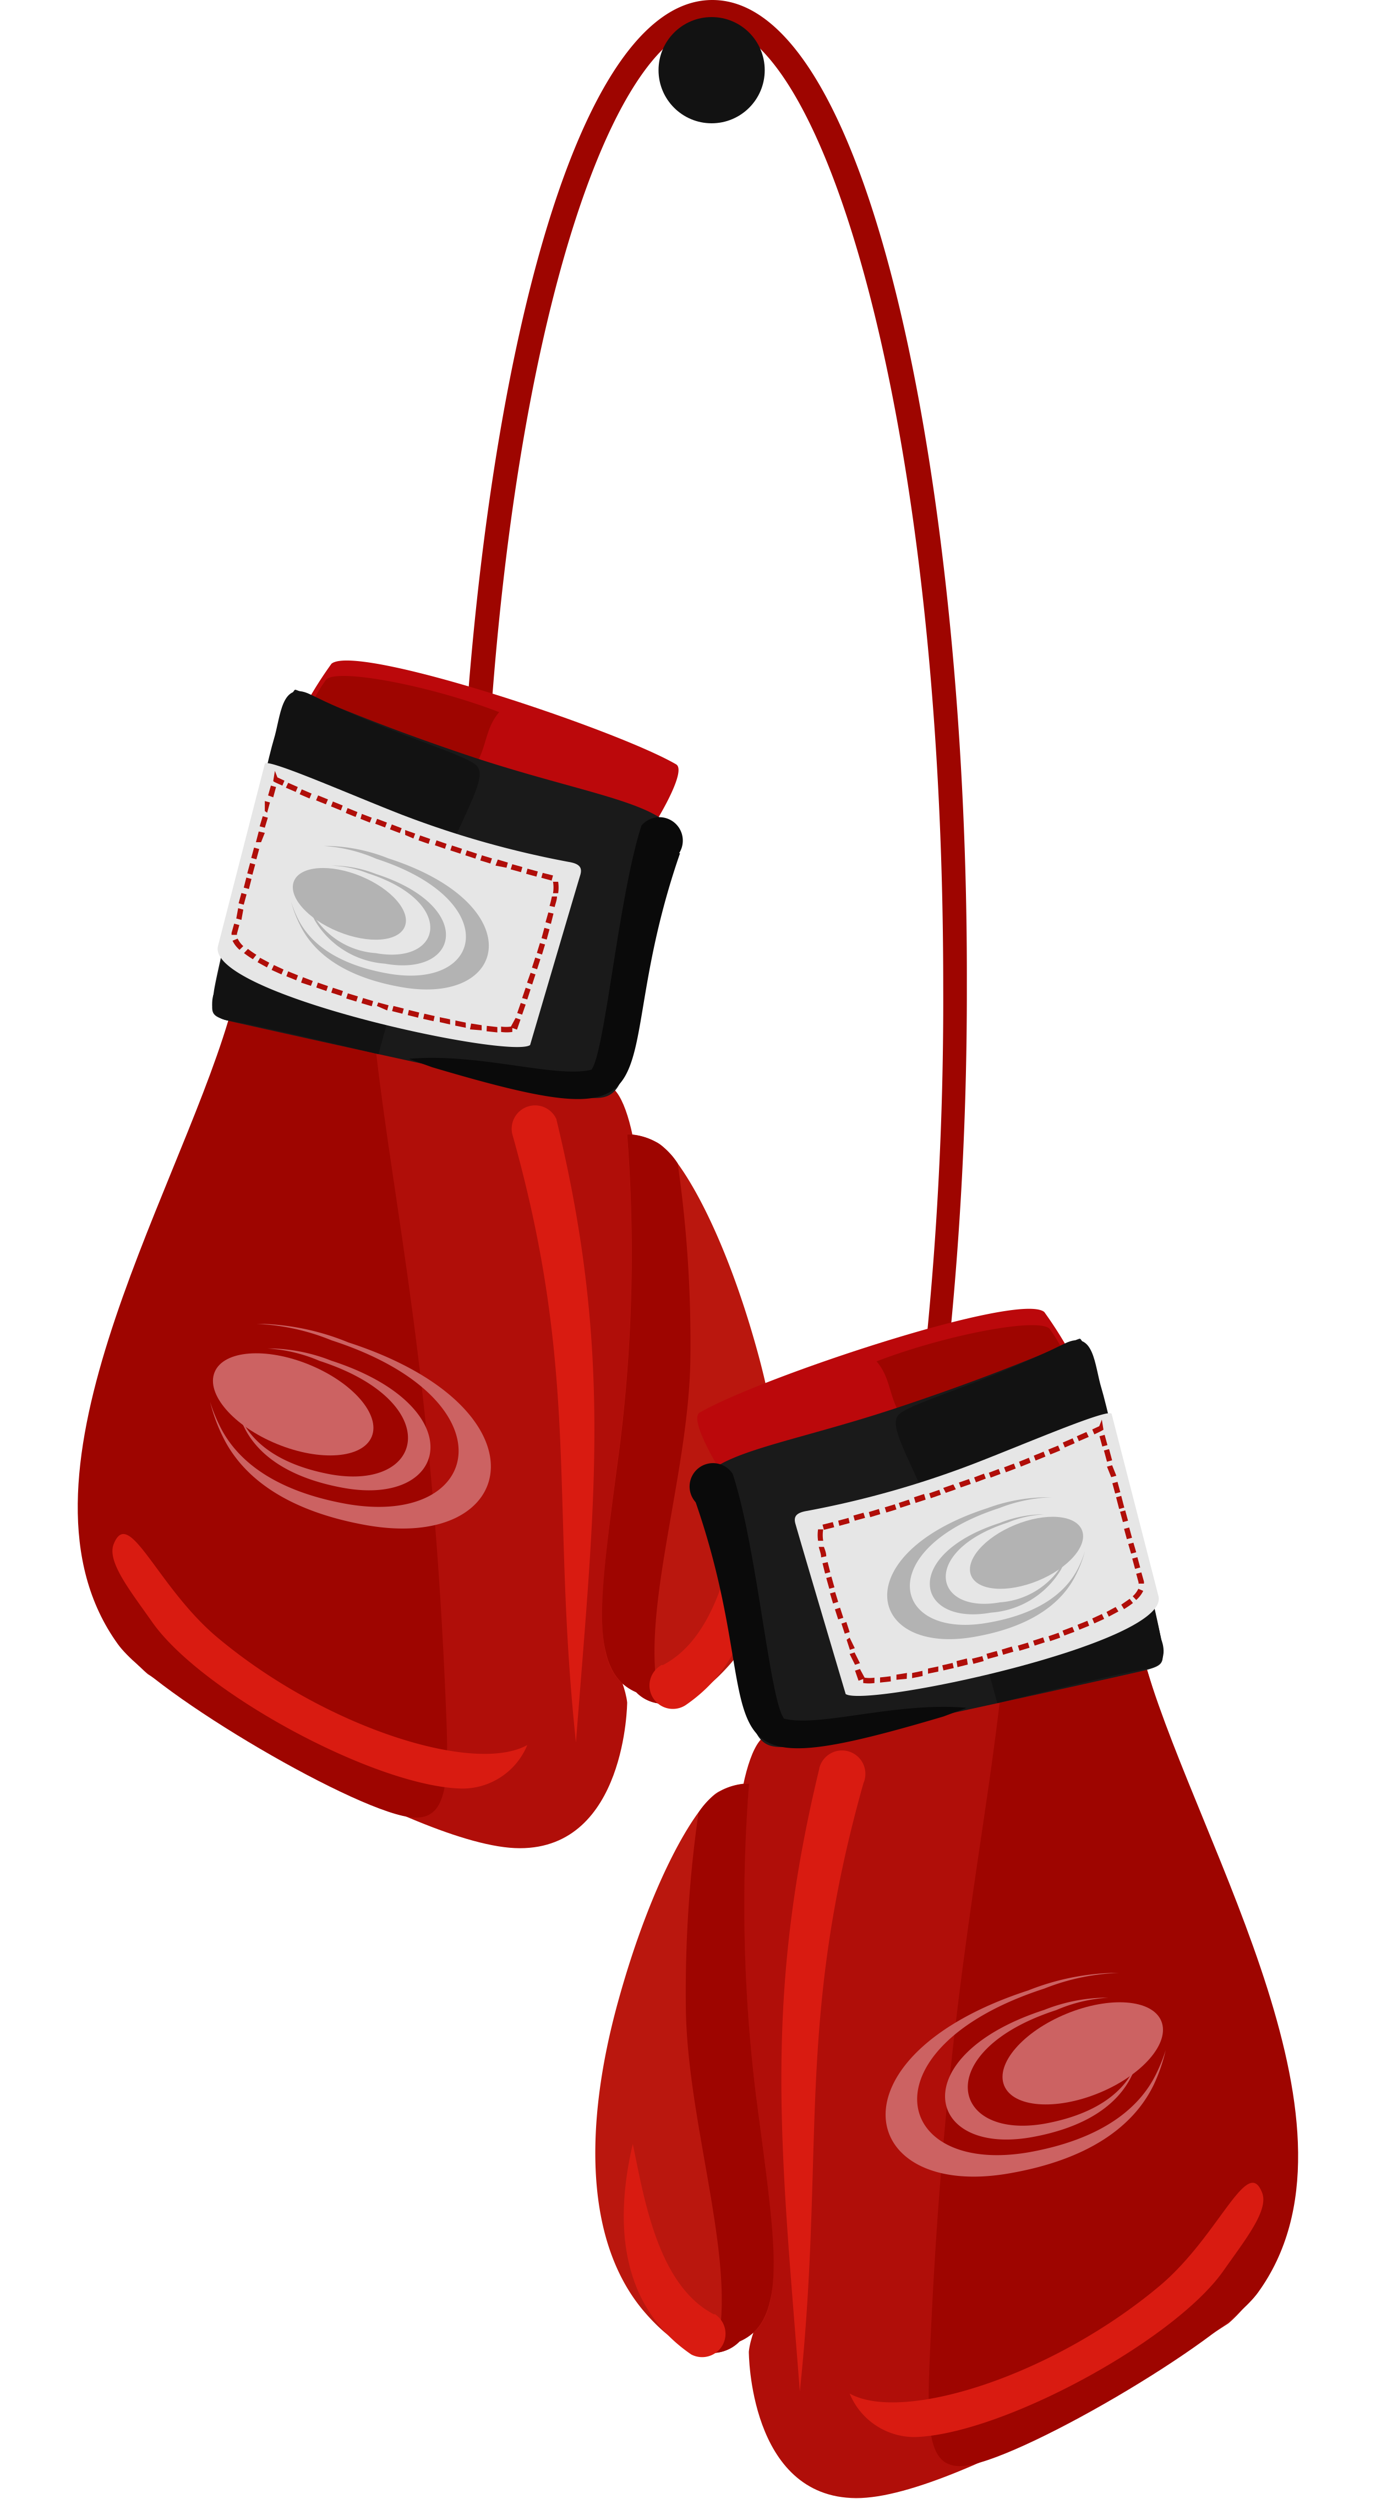 <svg xmlns="http://www.w3.org/2000/svg" viewBox="-3.32 0 58.82 106.81"><title>Depositphotos_66210365_17</title><g data-name="Layer 2"><g data-name="Layer 1"><path d="M27.13 0c-6.51 0-10.53 19.41-10.9 39.14a11.88 11.88 0 0 1 1.05.76c.3-23.32 5.23-38.85 9.85-38.85S37 17.57 37 42.15a147.24 147.24 0 0 1-1.28 20c.34 0 .69-.06 1-.07a150.93 150.93 0 0 0 1.29-20C38.06 21.43 34 0 27.13 0z" fill="#9e0500"/><path d="M23.49 72.77S23.45 79 18.9 79 3 71.56 3 71.56s-4.22-3.37-2.17-9.71 6-19.47 6-19.47 14.56 3.79 15.78 4 1.95 5.62 1.27 11.49-1.42 9.38-1.43 10.94.91 2.84 1.04 3.96z" fill="#b00e09" fill-rule="evenodd"/><path d="M12.76 45L7 43.76l-.56-.14C4.11 51.4-3.32 63.3 1.72 70.28c1.53 2.11 10.42 7.32 12.66 7.41 1.35.06 1.5-1.34 1.38-4.29-.57-14.57-2.21-21.52-3-28.4z" fill="#9e0500" fill-rule="evenodd"/><path d="M24.79 35s1.26-2.06.79-2.33c-2.58-1.5-13.65-5.19-14.73-4.3a17.23 17.23 0 0 0-1.5 2.5S13.59 34 24.79 35z" fill="#bb080b" fill-rule="evenodd"/><path d="M9.89 30.34c1.31.12 4.16 1.72 7.13 2.33.47-.74.4-1.54 1-2.23-2.94-1.13-6.87-1.88-7.39-1.4a6.44 6.44 0 0 0-.74 1.3z" fill="#9e0500" fill-rule="evenodd"/><path d="M25.53 36.65a35.11 35.11 0 0 0-1.86 7.47c-.3 2.54-.74 2.86-1.73 2.81S8.44 44.08 7 43.76s-1.3-.34-1.18-1.36 3-12.81 3.48-12.92c.13 0 2.73 1.26 7.68 2.91 5.61 1.84 9.34 2.04 8.55 4.26z" fill="#1a1a1a" fill-rule="evenodd"/><path d="M12.86 45.06C15.3 35.84 17.91 33.4 17 32.68c-.63-.51-3.61-1.3-7.06-3-1.26-.61-1.25.94-1.56 1.94S5.84 42.4 5.84 42.4s-.44 1.08.62 1.23 6.4 1.43 6.4 1.43z" fill="#121212" fill-rule="evenodd"/><path d="M19.34 44.67s1.81-6.16 2.14-7.25c.1-.32 0-.5-.5-.58a40.72 40.72 0 0 1-7.08-2C11.73 34 8.05 32.37 8 32.65l-2 7.78c-.55 2.05 12.46 4.85 13.34 4.24z" fill="#e6e6e6" fill-rule="evenodd"/><path d="M23.9 72.34s1.45 1.7 4-1.22 2.67-7.84 1.17-13.31-3.47-8.61-4.35-9a2.68 2.68 0 0 0-1.24-.33 66.47 66.47 0 0 1-.32 13.35c-.93 7.04-1.27 9.65.74 10.51z" fill="#ba170e" fill-rule="evenodd"/><path d="M18.66 44s2.25-6.3 1.69-6.44a75.38 75.38 0 0 1-11.9-4.25L6.7 39.87C6.24 41.6 17.89 44.49 18.66 44z" fill="#e6e6e6" fill-rule="evenodd"/><path d="M8.43 32.95l.11.28.3.14-.09.21c-.34-.15-.38-.17-.39-.2zm-.17.63l.22.06-.12.44-.22-.08zm.74-.12l.41.18-.09.21-.42-.18zm-1 .78l.22.06-.12.44-.1-.07zm1.58-.5l.42.18-.09.21-.42-.18zm-1.67 1.15l.22.06-.13.43-.22-.06zm2.37-.89l.42.17-.09.21-.42-.17zm.63.26l.42.17-.08.21-.42-.17zm-3.17 1.28l.26.06-.16.4h-.22zm3.8-1l.42.17-.08.21-.42-.17zm-4 1.69l.22.06-.12.44-.22-.06zm4.61-1.44l.42.16-.08.21-.4-.16zm-4.78 2.1l.22.06-.12.44-.22-.06zM12.8 35l.42.16-.08.21-.42-.16zm-5.59 2.51l.22.06-.11.43-.22-.06zm6.22-2.27l.42.16-.08.21-.42-.16zM7 38.17l.22.06-.12.44-.22-.06zm7-2.69l.43.15-.08.21-.35-.15zm.64.23l.43.15-.07.21-.43-.15zm-7.78 3.11l.22.06-.08.44-.22-.06zm8.48-2.9l.43.15-.07.21-.43-.15zm-8.65 3.56l.22.06-.1.37a.25.25 0 0 0 0 .05h-.23a.53.53 0 0 1 0-.09zM16 36.14l.43.14-.07.21-.43-.14zm.64.21l.43.14-.07.21-.43-.14zm-9.8 3.77a1 1 0 0 0 .24.32l-.16.16a1.22 1.22 0 0 1-.3-.39zm10.44-3.56l.43.13-.07.22-.43-.13zm-10 4a3.72 3.72 0 0 0 .36.25l-.15.19a4.11 4.11 0 0 1-.38-.26zm10.68-3.82l.43.13-.06.22-.47-.09zM7.8 40.94l.39.21-.1.2-.4-.22zm10.78-4l.43.12-.06.22-.44-.12zM8.39 41.25l.41.19-.09.21-.42-.19zm10.84-4.12l.44.12-.06.22-.44-.12zm.65.18l.44.11-.06.22-.44-.12zM9 41.52l.42.17-.08.21-.42-.17zm.63.25l.42.16-.08.21-.42-.14zm10.69-4.08h.22a1.67 1.67 0 0 1 0 .49h-.22a1.47 1.47 0 0 0 0-.49zM10.27 42l.43.15-.07.21-.43-.15zm10-3.68h.22c0 .14-.06.29-.1.45l-.22-.05c.04-.11.07-.26.1-.39zm-9.36 3.9l.43.14-.07.21-.43-.14zM20.12 39l.22.05-.11.44-.23-.07zm-8.57 3.46l.43.13-.07.22-.43-.13zm8.4-2.8l.22.06-.12.44-.22-.06zm-7.75 3l.43.13-.06.22-.44-.13zm.65.19l.44.12-.06.22-.44-.19zm6.91-2.54l.22.06-.13.43-.22-.07zM13.5 43l.44.11-.06.22-.44-.11zm6.06-2.07l.22.07-.14.43-.22-.07zm-5.4 2.24l.44.11-.05.22-.44-.11zm5.2-1.59l.21.07-.14.43-.22-.08zm-4.54 1.75l.44.1-.05.22-.44-.1zm.66.15l.44.09v.22l-.44-.1zm3.67-1.26l.21.07-.14.43-.22-.06zm-3 1.4l.44.09v.22l-.45-.09zm2.79-.75l.21.07-.15.43-.21-.07zm-2.12.88l.45.07v.22l-.5-.04zm.67.1l.45.05v.23l-.46-.05zm1.23-.34l.21.07-.15.43-.2-.07v.17a1.77 1.77 0 0 1-.48 0v-.23a1.54 1.54 0 0 0 .42 0z" fill="#b00e09"/><path d="M1.54 66c-.3.75.71 2 1.65 3.34 2.11 3 9.49 7 13.19 7.11a3 3 0 0 0 2.84-1.86c-2.28 1.27-8.71-.76-13.32-4.66-2.53-2.17-3.71-5.56-4.36-3.93z" fill="#d91b11" fill-rule="evenodd"/><path d="M10.85 57.29c7.72 2.5 6.54 8 .68 7-2.94-.52-4.69-1.75-5.47-3.37a7.1 7.1 0 0 1-.4-1 7.31 7.31 0 0 0 .54 1.48c.88 1.82 2.84 3.2 6.13 3.79 6.58 1.17 7.89-5-.76-7.81A10.59 10.59 0 0 0 8 56.59h-.34a9.48 9.48 0 0 1 3.19.7z" fill="#cc6262" fill-rule="evenodd"/><path d="M10.34 58.17c5.37 1.74 4.55 5.58.47 4.85-2-.37-3.26-1.22-3.81-2.35a5 5 0 0 1-.28-.7 5.13 5.13 0 0 0 .38 1c.61 1.27 2 2.22 4.27 2.63 4.58.82 5.49-3.49-.53-5.44a7.41 7.41 0 0 0-2.49-.52h-.24a6.59 6.59 0 0 1 2.23.53z" fill="#cc6262" fill-rule="evenodd"/><ellipse cx="9.21" cy="60.03" rx="1.83" ry="3.63" transform="rotate(-67.69 9.21 60.027)" fill="#cc6262"/><path d="M12.77 36.71c5.43 1.76 4.61 5.64.48 4.9-2.07-.37-3.3-1.23-3.85-2.37a5 5 0 0 1-.28-.71 5.13 5.13 0 0 0 .38 1c.62 1.28 2 2.25 4.32 2.66 4.63.83 5.56-3.53-.54-5.5a7.47 7.47 0 0 0-2.52-.53h-.24a6.69 6.69 0 0 1 2.25.55z" fill="#b3b3b3" fill-rule="evenodd"/><path d="M12.41 37.33c3.78 1.22 3.21 3.93.33 3.41a3.39 3.39 0 0 1-2.68-1.65 3.5 3.5 0 0 1-.2-.49 3.57 3.57 0 0 0 .27.73 3.8 3.8 0 0 0 3 1.86c3.22.58 3.87-2.46-.37-3.83A5.2 5.2 0 0 0 11 37h-.17a4.65 4.65 0 0 1 1.58.33z" fill="#b3b3b3" fill-rule="evenodd"/><ellipse cx="11.61" cy="38.64" rx="1.28" ry="2.56" transform="rotate(-67.68 11.608 38.634)" fill="#b3b3b3"/><path d="M24.92 72.82c-1-3.56 1.17-9.53 1.27-14.62a53.86 53.86 0 0 0-.54-8.47 2.82 2.82 0 0 0-.92-.91 2.68 2.68 0 0 0-1.24-.33 66.45 66.45 0 0 1-.32 13.35c-.6 4.55-1 7.25-.58 8.82a2.94 2.94 0 0 0 .28.75 2.06 2.06 0 0 0 1 .92 1.62 1.62 0 0 0 1.05.49z" fill="#9e0500" fill-rule="evenodd"/><path d="M25 71.18c2.42-1.24 3-5 3.48-7.29.78 3.33.58 6.89-2.5 9a1 1 0 1 1-1-1.73z" fill="#d91b11" fill-rule="evenodd"/><path d="M25.75 36.47c-3.37 9.73.71 12.5-10.59 9.15l-1-.36c3-.27 6.3.85 7.81.46l.05-.09c.56-1.09 1.13-7.4 2.08-10.34a1 1 0 0 1 1.61 1.18z" fill="#0a0a0a" fill-rule="evenodd"/><path d="M20.47 47.87c2.42 10 1.62 16.34.83 26.61-1.09-10.33.19-15.67-2.72-26a1 1 0 0 1 1.89-.63z" fill="#d91b11" fill-rule="evenodd"/><path d="M28.69 100.52s0 6.23 4.58 6.26 15.92-7.47 15.92-7.47 4.21-3.37 2.15-9.71-6-19.47-6-19.47-14.56 3.79-15.78 4-1.94 5.66-1.27 11.48 1.42 9.39 1.43 10.95-.91 2.84-1.03 3.96z" fill="#b00e09" fill-rule="evenodd"/><path d="M39.41 72.78l5.74-1.27.56-.14c2.35 7.78 9.79 19.68 4.74 26.63-1.53 2.11-10.42 7.31-12.66 7.41-1.35.06-1.5-1.34-1.38-4.29.59-14.54 2.21-21.49 3-28.34z" fill="#9e0500" fill-rule="evenodd"/><path d="M27.38 62.71s-1.26-2.06-.79-2.33c2.58-1.5 13.65-5.19 14.73-4.3a17.23 17.23 0 0 1 1.5 2.5s-4.23 3.13-15.44 4.13z" fill="#bb080b" fill-rule="evenodd"/><path d="M42.28 58.09c-1.31.12-4.16 1.72-7.13 2.33-.47-.74-.4-1.54-1-2.23 2.94-1.13 6.87-1.88 7.39-1.4a6.41 6.41 0 0 1 .74 1.3z" fill="#9e0500" fill-rule="evenodd"/><path d="M26.64 64.39a35.1 35.1 0 0 1 1.86 7.47c.3 2.54.74 2.86 1.73 2.81s13.5-2.84 14.91-3.16 1.3-.34 1.18-1.37-3-12.81-3.48-12.92c-.13 0-2.73 1.26-7.68 2.91-5.58 1.87-9.31 2.05-8.52 4.26z" fill="#1a1a1a" fill-rule="evenodd"/><path d="M39.31 72.8c-2.44-9.21-5.05-11.66-4.16-12.38.63-.51 3.61-1.3 7.06-3 1.26-.6 1.25.94 1.56 1.94s2.56 10.74 2.56 10.74.44 1.08-.62 1.23-6.4 1.47-6.4 1.47z" fill="#121212" fill-rule="evenodd"/><path d="M32.83 72.41s-1.83-6.16-2.14-7.25c-.1-.32 0-.5.5-.58a40.66 40.66 0 0 0 7.08-2c2.18-.84 5.86-2.43 5.93-2.14l2 7.78c.52 2.01-12.49 4.78-13.37 4.19z" fill="#e6e6e6" fill-rule="evenodd"/><path d="M28.27 100.09s-1.45 1.7-4-1.22S21.6 91 23.1 85.56s3.47-8.6 4.35-9a2.69 2.69 0 0 1 1.24-.33A66.47 66.47 0 0 0 29 89.59c.94 7.02 1.28 9.64-.73 10.5z" fill="#ba170e" fill-rule="evenodd"/><path d="M33.51 71.73s-2.25-6.3-1.69-6.44a75.36 75.36 0 0 0 11.91-4.23l1.75 6.56c.45 1.73-11.2 4.61-11.97 4.11z" fill="#e6e6e6" fill-rule="evenodd"/><path d="M43.85 61.11s-.06.05-.39.2l-.09-.21.3-.14.11-.28zm.17.66l-.22.06-.12-.44.22-.06zm-.8-.35l-.42.18-.09-.21.41-.18zm1 1l-.22.06-.13-.48.22-.06zm-1.6-.73l-.42.18-.09-.21.42-.18zm1.78 1.39l-.22.06-.18-.45.22-.06zM42 62l-.42.17-.09-.21.42-.17zm-.63.26l-.42.17-.08-.21.42-.17zm3.2 1.52l-.22.06-.12-.44.22-.06zm-3.83-1.26l-.42.17-.08-.21.42-.17zm4 1.92l-.22.06-.13-.5.22-.06zm-4.64-1.67l-.42.16-.08-.21.42-.16zM44.9 65l-.22.06-.12-.44.22-.06zm-5.45-2l-.42.16-.08-.21.42-.16zm5.62 2.73l-.22.06-.12-.44.22-.06zm-6.25-2.53l-.42.16-.08-.21.42-.16zm6.43 3.15l-.22.06-.12-.41.22-.06zm-7.07-2.92l-.43.15-.08-.21.43-.15zm-.64.23l-.43.15-.11-.21.43-.15zM45.42 67l-.22.06-.12-.44.22-.06zm-8.52-3.11l-.43.15-.07-.21.43-.15zm8.68 3.71a.5.5 0 0 1 0 .09h-.23v-.05l-.1-.37.22-.06zm-9.33-3.5l-.43.14-.07-.24.43-.14zm-.65.21l-.43.14-.07-.21.43-.14zM45.55 68a1.23 1.23 0 0 1-.3.39l-.15-.16a1 1 0 0 0 .24-.32zM35 64.52l-.43.13-.07-.22.43-.13zm10.11 4a4.13 4.13 0 0 1-.38.26l-.12-.19.36-.25zm-10.8-3.8l-.43.13-.06-.22.43-.13zm10.18 4.16l-.41.22-.1-.2.39-.21zm-10.83-4l-.44.12-.06-.22.43-.12zm10.22 4.32l-.42.19-.09-.21.41-.19zM33 65.1l-.44.12-.05-.22.44-.12zm-.66.18l-.44.11-.06-.22.44-.11zm10.9 4.21l-.42.17-.08-.21.42-.17zm-.63.26l-.43.16-.08-.21.42-.16zm-10.74-3.89h-.22a1.67 1.67 0 0 1 0-.49h.22a1.47 1.47 0 0 0 0 .49zM42 70l-.43.15-.07-.21.43-.15zm-10-3.48l-.22.05c0-.16-.07-.31-.1-.45h.22c.03.09.1.24.1.4zm9.34 3.68l-.43.14-.07-.21.43-.14zm-9.17-3l-.22.06-.11-.44.22-.05zm8.52 3.23l-.43.13-.07-.22.43-.13zm-8.34-2.58l-.22.06-.13-.46.22-.06zM40 70.6l-.44.13-.06-.22.43-.13zm-.65.19l-.44.12-.06-.22.44-.12zm-6.84-2.32l-.22.07-.13-.43.22-.06zM38.73 71l-.44.12-.06-.22.44-.11zm-6-1.85l-.22.07-.14-.43.22-.07zm5.32 2l-.44.11-.04-.26.44-.11zM33 69.76l-.21.07-.14-.43.21-.07zm4.45 1.54l-.44.1-.05-.22.44-.1zm-.66.15l-.44.09v-.22l.44-.09zm-3.57-1l-.21.07-.14-.43L33 70zm2.9 1.19l-.45.09v-.22l.44-.09zm-2.68-.55l-.21.07-.23-.46.21-.07zm2 .67l-.44.04v-.22l.45-.07zm-.68.11l-.46.05v-.22l.45-.05zm-1.12-.16a1.52 1.52 0 0 0 .42 0v.23a1.73 1.73 0 0 1-.48 0v-.17l-.2.07-.15-.43.21-.07z" fill="#b00e09"/><path d="M50.63 93.72c.3.75-.71 2-1.65 3.34-2.11 3-9.49 7-13.19 7.11a3 3 0 0 1-2.79-1.86c2.28 1.27 8.71-.76 13.32-4.66 2.49-2.14 3.68-5.54 4.31-3.93z" fill="#d91b11" fill-rule="evenodd"/><path d="M41.32 85c-7.72 2.5-6.54 8-.68 7 2.94-.52 4.69-1.75 5.47-3.37a7.05 7.05 0 0 0 .4-1 7.31 7.31 0 0 1-.51 1.48c-.88 1.82-2.84 3.2-6.13 3.78-6.58 1.18-7.89-5 .76-7.81a10.61 10.61 0 0 1 3.58-.75h.34a9.48 9.48 0 0 0-3.23.67z" fill="#cc6262" fill-rule="evenodd"/><path d="M41.83 85.92c-5.37 1.74-4.55 5.58-.47 4.85 2-.37 3.26-1.22 3.8-2.35a5 5 0 0 0 .28-.7 5.11 5.11 0 0 1-.38 1c-.61 1.27-2 2.22-4.27 2.63-4.58.82-5.49-3.49.53-5.44a7.39 7.39 0 0 1 2.49-.52h.24a6.57 6.57 0 0 0-2.22.53z" fill="#cc6262" fill-rule="evenodd"/><ellipse cx="42.96" cy="87.77" rx="3.63" ry="1.83" transform="rotate(-22.32 42.959 87.758)" fill="#cc6262"/><path d="M39.4 64.46c-5.43 1.76-4.61 5.64-.48 4.9C41 69 42.23 68.13 42.78 67a4.9 4.9 0 0 0 .28-.7 5.1 5.1 0 0 1-.38 1c-.62 1.28-2 2.25-4.32 2.66-4.63.83-5.56-3.53.54-5.5a7.47 7.47 0 0 1 2.51-.46h.24a6.64 6.64 0 0 0-2.25.46z" fill="#b3b3b3" fill-rule="evenodd"/><path d="M39.76 65.08c-3.76 1.22-3.2 3.92-.33 3.41a3.4 3.4 0 0 0 2.68-1.65 3.5 3.5 0 0 0 .2-.49 3.57 3.57 0 0 1-.27.73 3.8 3.8 0 0 1-3 1.85c-3.22.58-3.87-2.46.37-3.83a5.17 5.17 0 0 1 1.75-.37h.17a4.65 4.65 0 0 0-1.57.35z" fill="#b3b3b3" fill-rule="evenodd"/><ellipse cx="40.56" cy="66.38" rx="2.56" ry="1.29" transform="rotate(-22.32 40.542 66.374)" fill="#b3b3b3"/><path d="M27.26 100.57C28.29 97 26.09 91 26 85.95a53.94 53.94 0 0 1 .54-8.47 2.8 2.8 0 0 1 .92-.91 2.68 2.68 0 0 1 1.24-.33 66.45 66.45 0 0 0 .3 13.35c.6 4.55 1 7.25.58 8.82a3 3 0 0 1-.28.75 2.06 2.06 0 0 1-1 .92 1.62 1.62 0 0 1-1.04.49z" fill="#9e0500" fill-rule="evenodd"/><path d="M27.21 98.93c-2.42-1.24-3-5-3.48-7.29-.78 3.33-.58 6.89 2.5 9a1 1 0 0 0 1-1.73z" fill="#d91b11" fill-rule="evenodd"/><path d="M26.42 64.22c3.37 9.73-.71 12.5 10.59 9.15L38 73c-3-.27-6.3.85-7.81.46l-.05-.09C29.55 72.3 29 66 28 63a1 1 0 1 0-1.61 1.18z" fill="#0a0a0a" fill-rule="evenodd"/><path d="M31.7 75.61c-2.42 10-1.62 16.34-.83 26.61 1.09-10.34-.19-15.67 2.72-26a1 1 0 1 0-1.89-.63z" fill="#d91b11" fill-rule="evenodd"/><circle cx="27.1" cy="3" r="2.27" fill="#121212"/></g></g></svg>
